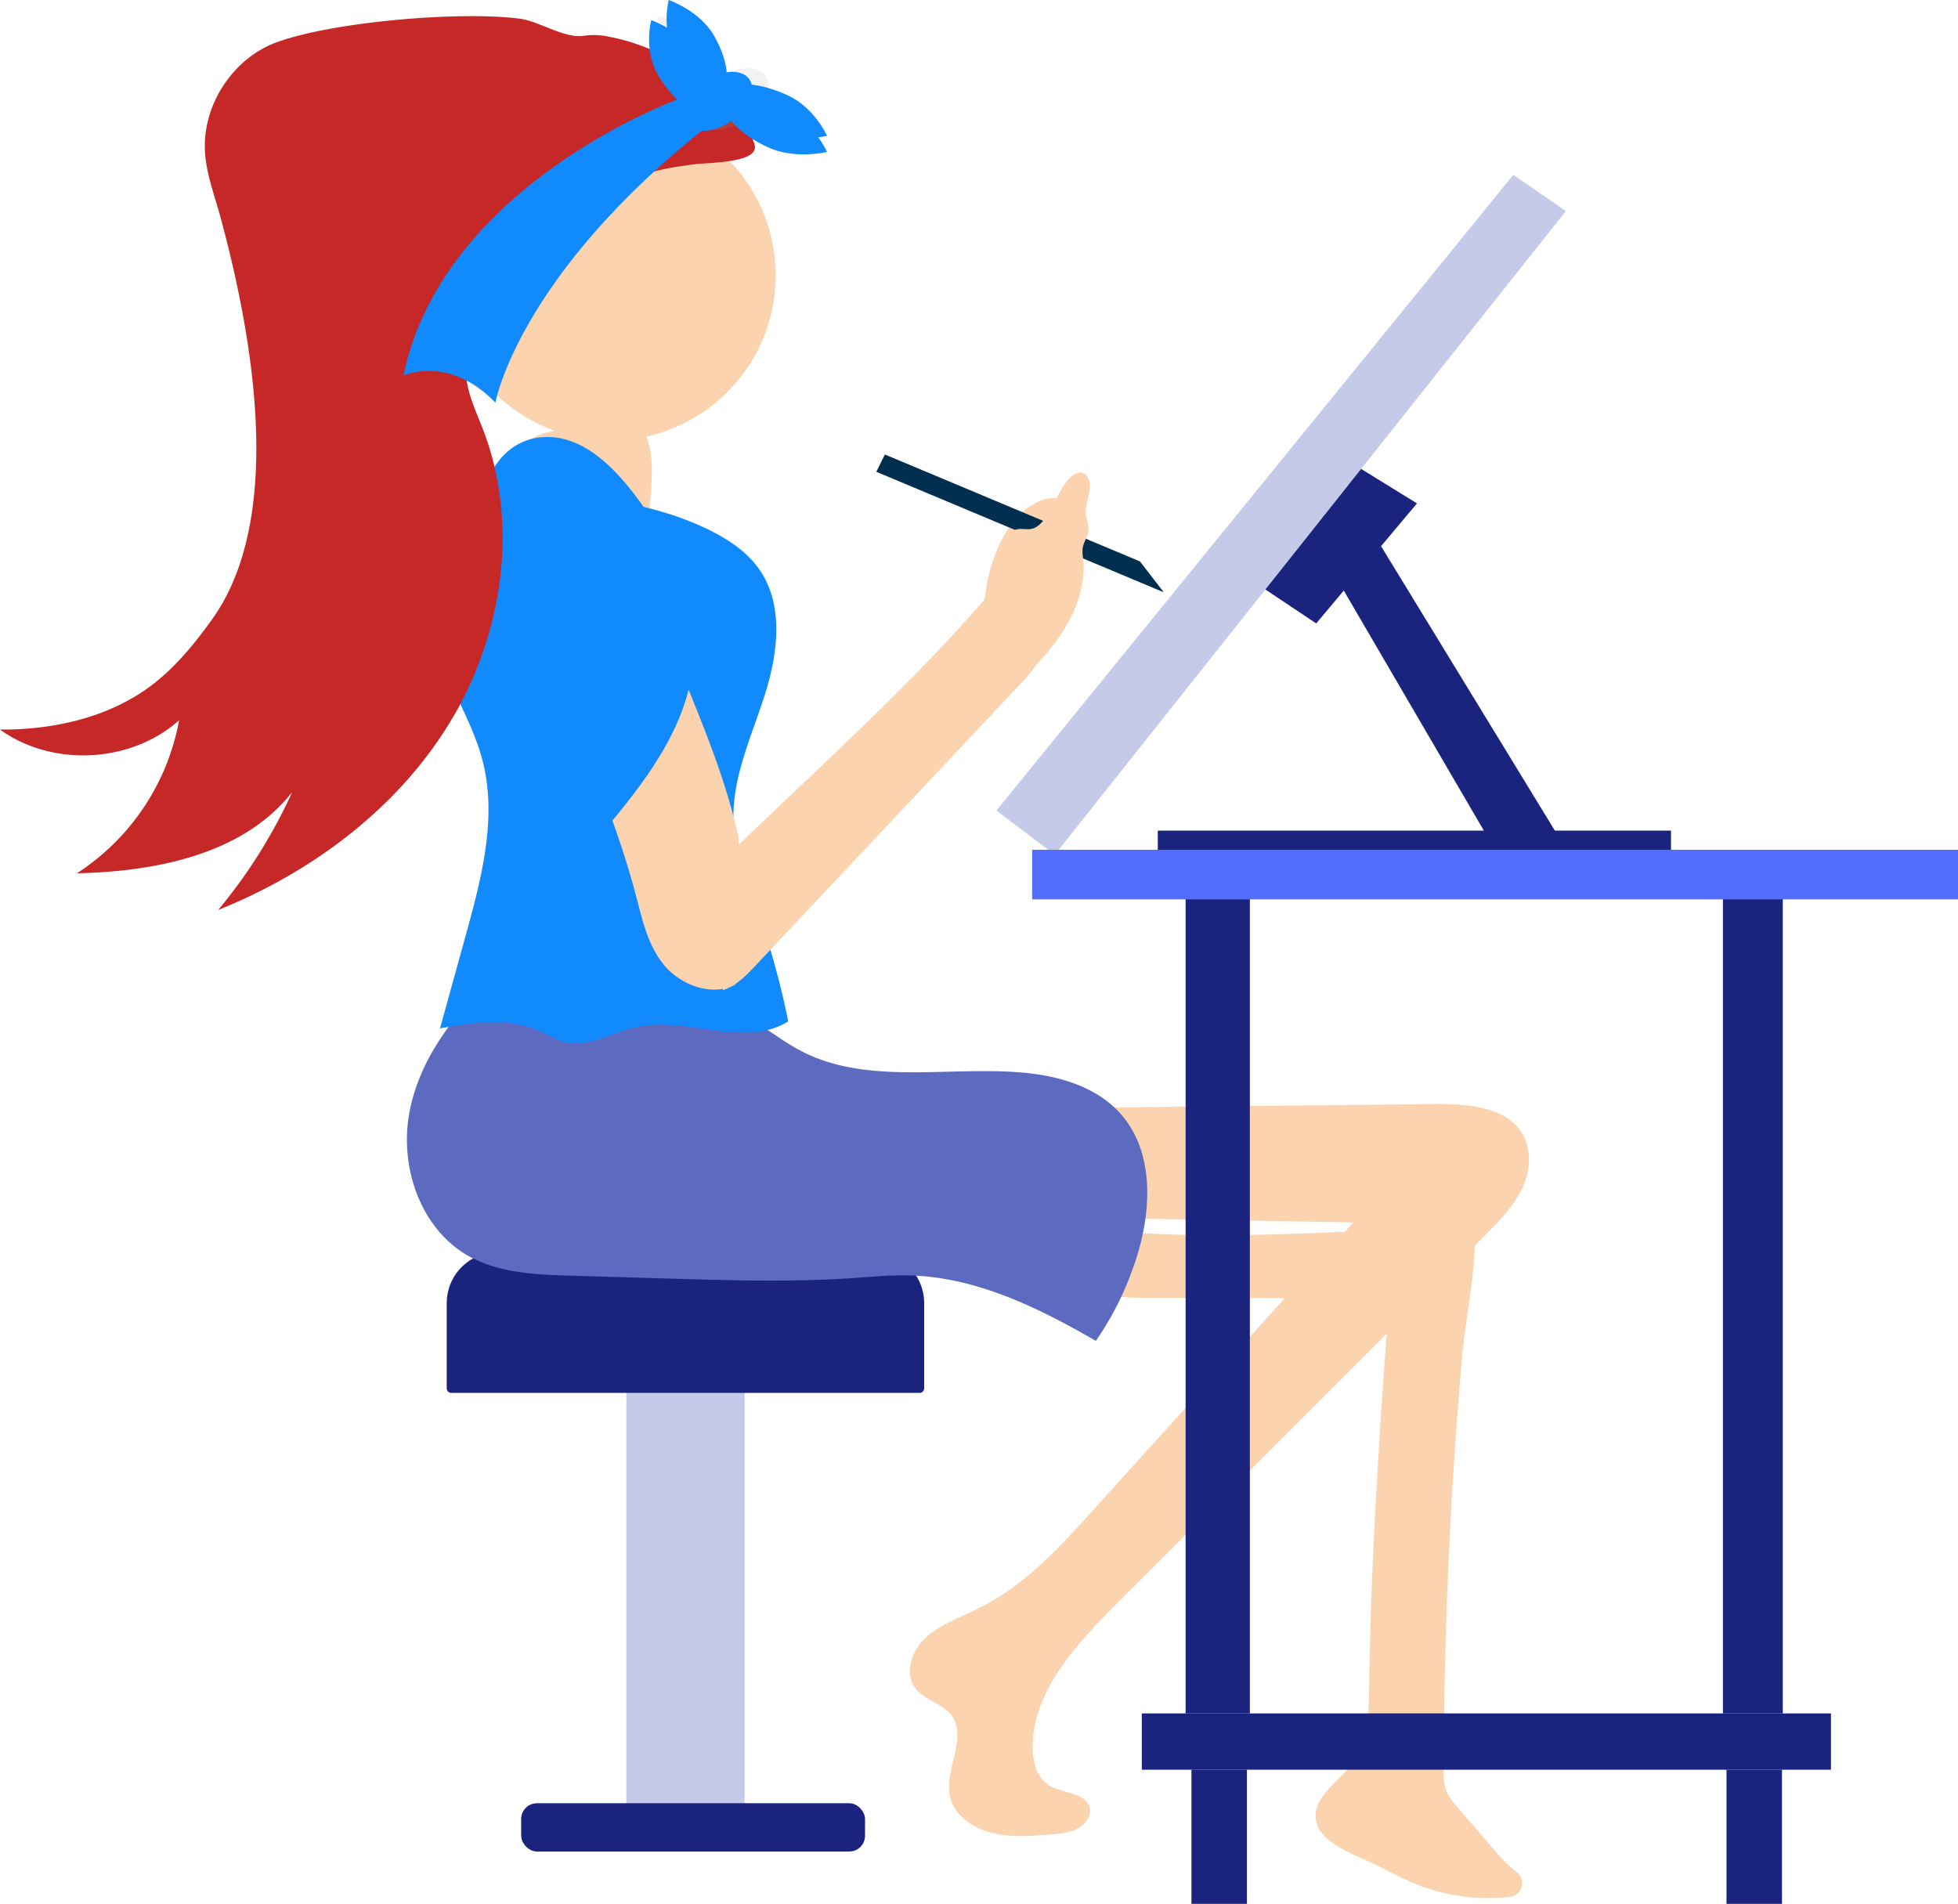 <svg id="faafb4ff-082b-46ab-a0a9-61131fdbbaa4" data-name="Layer 1" xmlns="http://www.w3.org/2000/svg" xmlns:xlink="http://www.w3.org/1999/xlink" width="747.16" height="726.47" viewBox="0 0 747.16 726.47"><defs><linearGradient id="b90f15a5-03d1-496b-a639-15fbfab09db5" x1="489.16" y1="128.69" x2="489.16" y2="92.59" gradientUnits="userSpaceOnUse"><stop offset="0" stop-color="gray" stop-opacity="0.25"/><stop offset="0.54" stop-color="gray" stop-opacity="0.12"/><stop offset="1" stop-color="gray" stop-opacity="0.1"/></linearGradient><linearGradient id="f42c5bf0-201d-4203-979a-b43ab78d96ab" x1="505.51" y1="136.32" x2="505.51" y2="112.73" gradientTransform="translate(151.33 -257.06) rotate(33.29)" xlink:href="#b90f15a5-03d1-496b-a639-15fbfab09db5"/></defs><title>designer girl</title><circle cx="233" cy="105.08" r="63" fill="#fbd3af"/><rect x="239" y="504.64" width="45.13" height="201.88" rx="13" fill="#c5cae9"/><path d="M190,477.77H333.16a19.5,19.5,0,0,1,19.5,19.5v32.48a1.75,1.75,0,0,1-1.75,1.75H172.22a1.75,1.75,0,0,1-1.75-1.75V497.27A19.5,19.5,0,0,1,190,477.77Z" fill="#1a237e"/><rect x="198.88" y="688.09" width="131.21" height="18.42" rx="6" fill="#1a237e"/><path d="M602.69,311.75c1.31-9.76,5.25-19.47,10.55-26s11.89-9.81,17.65-8.77A6.7,6.7,0,0,1,635,279.2a8.79,8.79,0,0,1,1.68,6.2,73.19,73.19,0,0,0-14.47,5.88,36.14,36.14,0,0,0-9.42,6.8,30.45,30.45,0,0,0-7.14,12.39,73.38,73.38,0,0,1-2.17,7.7c-.72,1.74-2.23,4-3.44,3.67a18.22,18.22,0,0,1,1.34-3.86A32.79,32.79,0,0,0,602.69,311.75Z" transform="translate(-226.42 -86.76)" fill="#fbd3af"/><path d="M777.31,761.84c0,3.07,0,6.25,1.33,9.08a23.15,23.15,0,0,0,3.65,5.12l14.31,16.62a61.64,61.64,0,0,0,8.63,8.53,5.25,5.25,0,0,1-2.6,9.38,74.33,74.33,0,0,1-35-4.51c-7.08-2.78-13.59-6.64-20.51-9.72-8-3.58-18-7.75-18.63-15.93-.62-8,8.23-13.42,13.3-19.94,6.67-8.56,7-19.84,7.09-30.37.75-54.89,4.83-109.7,8.91-164.47.29-3.8.62-7.77,2.77-11,5.73-8.68,28.06-11.19,28.59,1.54.65,15.74-3.45,32.74-4.82,48.48q-4.37,50-6,100.1Q777.37,733.28,777.31,761.84Z" transform="translate(-226.42 -86.76)" fill="#fbd3af"/><path d="M740.34,556.76c6.19-.26,12.47-.52,18.53.72s12,4.17,15.22,9,3.24,11.75-1.09,15.82L665.27,582c-5.93,0-12,0-17.61-1.67-8.42-2.42-18.41-11.45-12.53-20.22,4.33-6.45,15-3.64,21.75-3.15C684.65,559,712.55,557.92,740.34,556.76Z" transform="translate(-226.42 -86.76)" fill="#fbd3af"/><path d="M773.14,508.06c12.07-.13,26.12.62,33.08,9.67,4.87,6.35,4.48,15.13,1.16,22.27s-9.15,13-14.87,18.73L653,698.22c-16,16-33,34.34-32.51,56.06.12,5.32,1.76,11.2,6.67,14s12.82,2.5,14.86,7.53c1.27,3.15-.93,6.76-4,8.52s-6.91,2.11-10.55,2.41c-7.48.64-15.15,1.26-22.41-.54s-14.13-6.53-15.94-13.23c-2.92-10.81,7.43-23.84-.26-32.45-3.32-3.72-9.06-5-12.44-8.68-5.23-5.7-2.53-14.84,3.19-20.12s13.61-7.93,20.73-11.5c17.35-8.69,30.41-23,43-37l99.49-110-105-1.82c-3.54-.06-7.22-.16-10.36-1.66-7-3.36-8.33-12-7.46-19.23s3-14.81-.14-21.44c-.68-1.44,29.39.32,32.13.29l40.38-.45Z" transform="translate(-226.42 -86.76)" fill="#fbd3af"/><path d="M382.39,512.8c-3.22,20.29,4.9,43.14,22.8,53.22,11.68,6.57,25.67,7.13,39.07,7.52l38.47,1.14c23.19.68,46.43,1.36,69.58-.25,6.88-.48,13.77-1.16,20.67-1,25.54.51,49.47,12.16,71.59,25a116.83,116.83,0,0,0,14.09-27.48c7.19-19.71,9.15-44.1-5-59.59-9.27-10.13-23.51-14.14-37.19-15.33-28.63-2.47-59.54,5-84.89-8.5-4.4-2.35-8.47-5.27-12.67-8-25-16-51.84-40.67-81.49-38.66-15,1-25.55,20.55-35.25,32S384.78,497.8,382.39,512.8Z" transform="translate(-226.42 -86.76)" fill="#5c6bc0"/><path d="M463.85,238.72c3.8,4.84,7.7,9.86,9.87,16.44,3,9.17.53,24.63-.37,34.68-10.6-6.07-19.54-16.91-30.14-23-1.76-1-3.65-2.17-4.65-4.47-.93-2.15-.89-4.84-.83-7.36.18-6.58-1.67-41.47,2.61-44.07C444,208.76,460.68,234.59,463.85,238.72Z" transform="translate(-226.42 -86.76)" fill="#fbd3af"/><path d="M393,309.67c-3.37,11.37-.35,23.67,4.15,34.64s10.52,21.4,13.46,32.89c5.56,21.78-.45,44.66-6.44,66.33l-9.84,35.64c12.48-2.19,25.83-4.29,37.43.79,3.34,1.46,6.46,3.5,10,4.38,9.21,2.29,18.23-3.65,27.5-5.68,19.2-4.19,41.25,8.23,57.94-2.16A324.11,324.11,0,0,0,514.45,431c-3.36-9.35-7.18-18.72-8-28.62-1.38-16.94,6.15-33.13,11.43-49.29s8-35.17-1.75-49.09c-4-5.78-9.89-10.08-16.09-13.46C469.57,273.94,406.18,265.13,393,309.67Z" transform="translate(-226.42 -86.76)" fill="#108afc"/><path d="M507,462.47c-9,4.74-21,.11-27.21-7.47s-8.29-17.3-10.7-26.55c-6.3-24.18-16.17-47.4-25.36-70.74-9.38-23.85-14.9-47.5-21.46-71.95-2.85-10.61-6.2-20.87,4.05-29.55,8.41-7.12,23.05-7.13,31,.43,6.7,6.39,7.8,16,9.3,24.73,7.41,43.24,32.61,82.42,41.7,125.39" transform="translate(-226.42 -86.76)" fill="#fbd3af"/><path d="M502.22,415c32.09-31.3,74.58-69.06,103-103.2,4.71,2.54,9.49,5.14,13.22,8.8s6.32,8.63,5.7,13.61c-.64,5.18-4.52,9.46-8.23,13.4L562.9,404l-48.2,51.23c-3.56,3.78-7.35,7.72-12.48,9.39" transform="translate(-226.42 -86.76)" fill="#fbd3af"/><polygon points="335.16 179.74 337.94 174.15 434.64 214.69 442.35 224.67 335.16 179.74" fill="#002e4e" stroke="#002e4e" stroke-miterlimit="10" stroke-width="1.12"/><path d="M624.74,337.23a67.24,67.24,0,0,0,11-16.27c3-6.44,4.8-14.36,4-21.07a14.62,14.62,0,0,1-.18-4c.36-2.28,1.85-4.16,2.17-6.44.34-2.45-.79-4.27-1-6.59-.25-3.53,1.76-7.51,1.59-11.08-.16-3.38-2.37-5.17-4.56-4.57s-4.3,3-6,5.81-3.12,5.95-4.78,8.8-3.65,5.46-5.84,6.4c-1.72.74-3.39.39-5.06.39a5.87,5.87,0,0,0-5,2.39c-2.43,3.24-2.48,8.68-3.82,13.13a55,55,0,0,1-3.77,8.32,20.88,20.88,0,0,0-2.49,8.93,17.49,17.49,0,0,0,1,5.08l3.75,12.19c1.07,3.45,2,9.38,3.68,11.94,1,1.5,1.76.21,3.3-1.16q2.06-1.83,4.07-3.79C619.52,343,622.16,340.19,624.74,337.23Z" transform="translate(-226.42 -86.76)" fill="#fbd3af"/><polygon points="380.24 309.28 577.47 66.72 597.53 80.54 402.47 326.17 380.24 309.28" fill="#c5cae9"/><polygon points="519.39 178.93 540.7 192.09 502.26 237.89 482.86 224.93 519.39 178.93" fill="#1a237e"/><polygon points="527 208.41 593.91 317.91 567.72 319.51 511.96 223.95 527 208.41" fill="#1a237e"/><rect x="441.8" y="316.95" width="195.84" height="9.21" fill="#1a237e"/><rect x="452.42" y="335.2" width="24.52" height="318.61" fill="#1a237e"/><rect x="657.46" y="335.2" width="22.84" height="318.61" fill="#1a237e"/><rect x="393.86" y="324.26" width="353.3" height="18.93" fill="#536dfe"/><rect x="435.7" y="653.81" width="262.98" height="21.49" fill="#1a237e"/><rect x="658.82" y="675.3" width="21.17" height="51.17" fill="#1a237e"/><rect x="454.65" y="675.3" width="21.17" height="51.17" fill="#1a237e"/><path d="M431.64,253.76c-14.56,2.08-22.68,17.71-21.3,31.18s9.4,25.45,15.71,37.68c14,27.16,20.15,57.09,26.15,86.63,16.59-19.4,33.73-39.93,38.08-64.28,3.65-20.41-2.53-41.45-14.2-58.87C467.06,272.64,451.85,250.87,431.64,253.76Z" transform="translate(-226.42 -86.76)" fill="#108afc"/><path d="M458.57,100.73a25.76,25.76,0,0,0-9.13-.35c-7.47,1.35-17-5.54-25-6.54C401.53,91,354.27,95,332.51,102.7c-17.16,6-29.14,24.34-27.84,42.48.62,8.54,3.81,16.63,6,24.89,12.44,46,24.4,114.39-3.36,153.08-6.61,9.21-13.86,18.11-22.89,25-16.36,12.4-37.51,17.14-58,17,20,14.4,49.94,12.85,68.34-3.53a88.51,88.51,0,0,1-39,58.38c30.27-.7,63.45-7.22,82.16-31a199,199,0,0,1-28.25,45c35.9-14.43,68.54-38.78,88.59-71.87s26.38-75.28,12.51-111.41c-2.61-6.79-5.92-13.49-6.48-20.74-1.32-17,12.36-31,25-42.5l20.61-18.78c5.72-5.21,11.56-10.5,18.57-13.77s14.58-4.33,22.13-5.39c5.56-.78,22.44-.5,23.82-5.89,1.18-4.62-11-17.06-13.95-20.12A77.7,77.7,0,0,0,458.57,100.73Z" transform="translate(-226.42 -86.76)" fill="#c62828"/><path d="M480.36,114.19c5.81,9.86,14.08,16.18,18.45,14.11s3.21-11.74-2.61-21.6-18.46-14.11-18.46-14.11S474.54,104.33,480.36,114.19Z" transform="translate(-226.42 -86.76)" fill="url(#b90f15a5-03d1-496b-a639-15fbfab09db5)"/><ellipse cx="505.51" cy="124.53" rx="15.71" ry="9.63" transform="translate(-211.8 211.17) rotate(-33.29)" fill="url(#f42c5bf0-201d-4203-979a-b43ab78d96ab)"/><path d="M484.88,124.73s-89.45,32.4-104.49,105.33c0,0,17.24-8.08,35.07,10.34,0,0,8.69-48.9,82.23-106.53Z" transform="translate(-226.42 -86.76)" fill="#108afc"/><path d="M477.36,115.12c5.43,9.44,13.14,15.49,17.22,13.51s3-11.24-2.44-20.68-17.21-13.51-17.21-13.51S471.94,105.68,477.36,115.12Z" transform="translate(-226.42 -86.76)" fill="#108afc"/><path d="M484.05,107.44c5.43,9.44,13.13,15.49,17.22,13.51s3-11.24-2.44-20.68-17.22-13.51-17.22-13.51S478.62,98,484.05,107.44Z" transform="translate(-226.42 -86.76)" fill="#108afc"/><path d="M526.93,123.09c-10.4-4.77-20.5-5.56-22.56-1.77s4.69,10.73,15.09,15.5S542,138.59,542,138.59,537.33,127.86,526.93,123.09Z" transform="translate(-226.42 -86.76)" fill="#108afc"/><path d="M526.93,129.23c-10.4-4.77-20.5-5.56-22.56-1.77s4.69,10.74,15.09,15.5S542,144.73,542,144.73,537.33,134,526.93,129.23Z" transform="translate(-226.42 -86.76)" fill="#108afc"/><ellipse cx="500.83" cy="125.01" rx="14.78" ry="9.14" transform="matrix(0.82, -0.57, 0.57, 0.82, -208.11, 221.65)" fill="#108afc"/></svg>